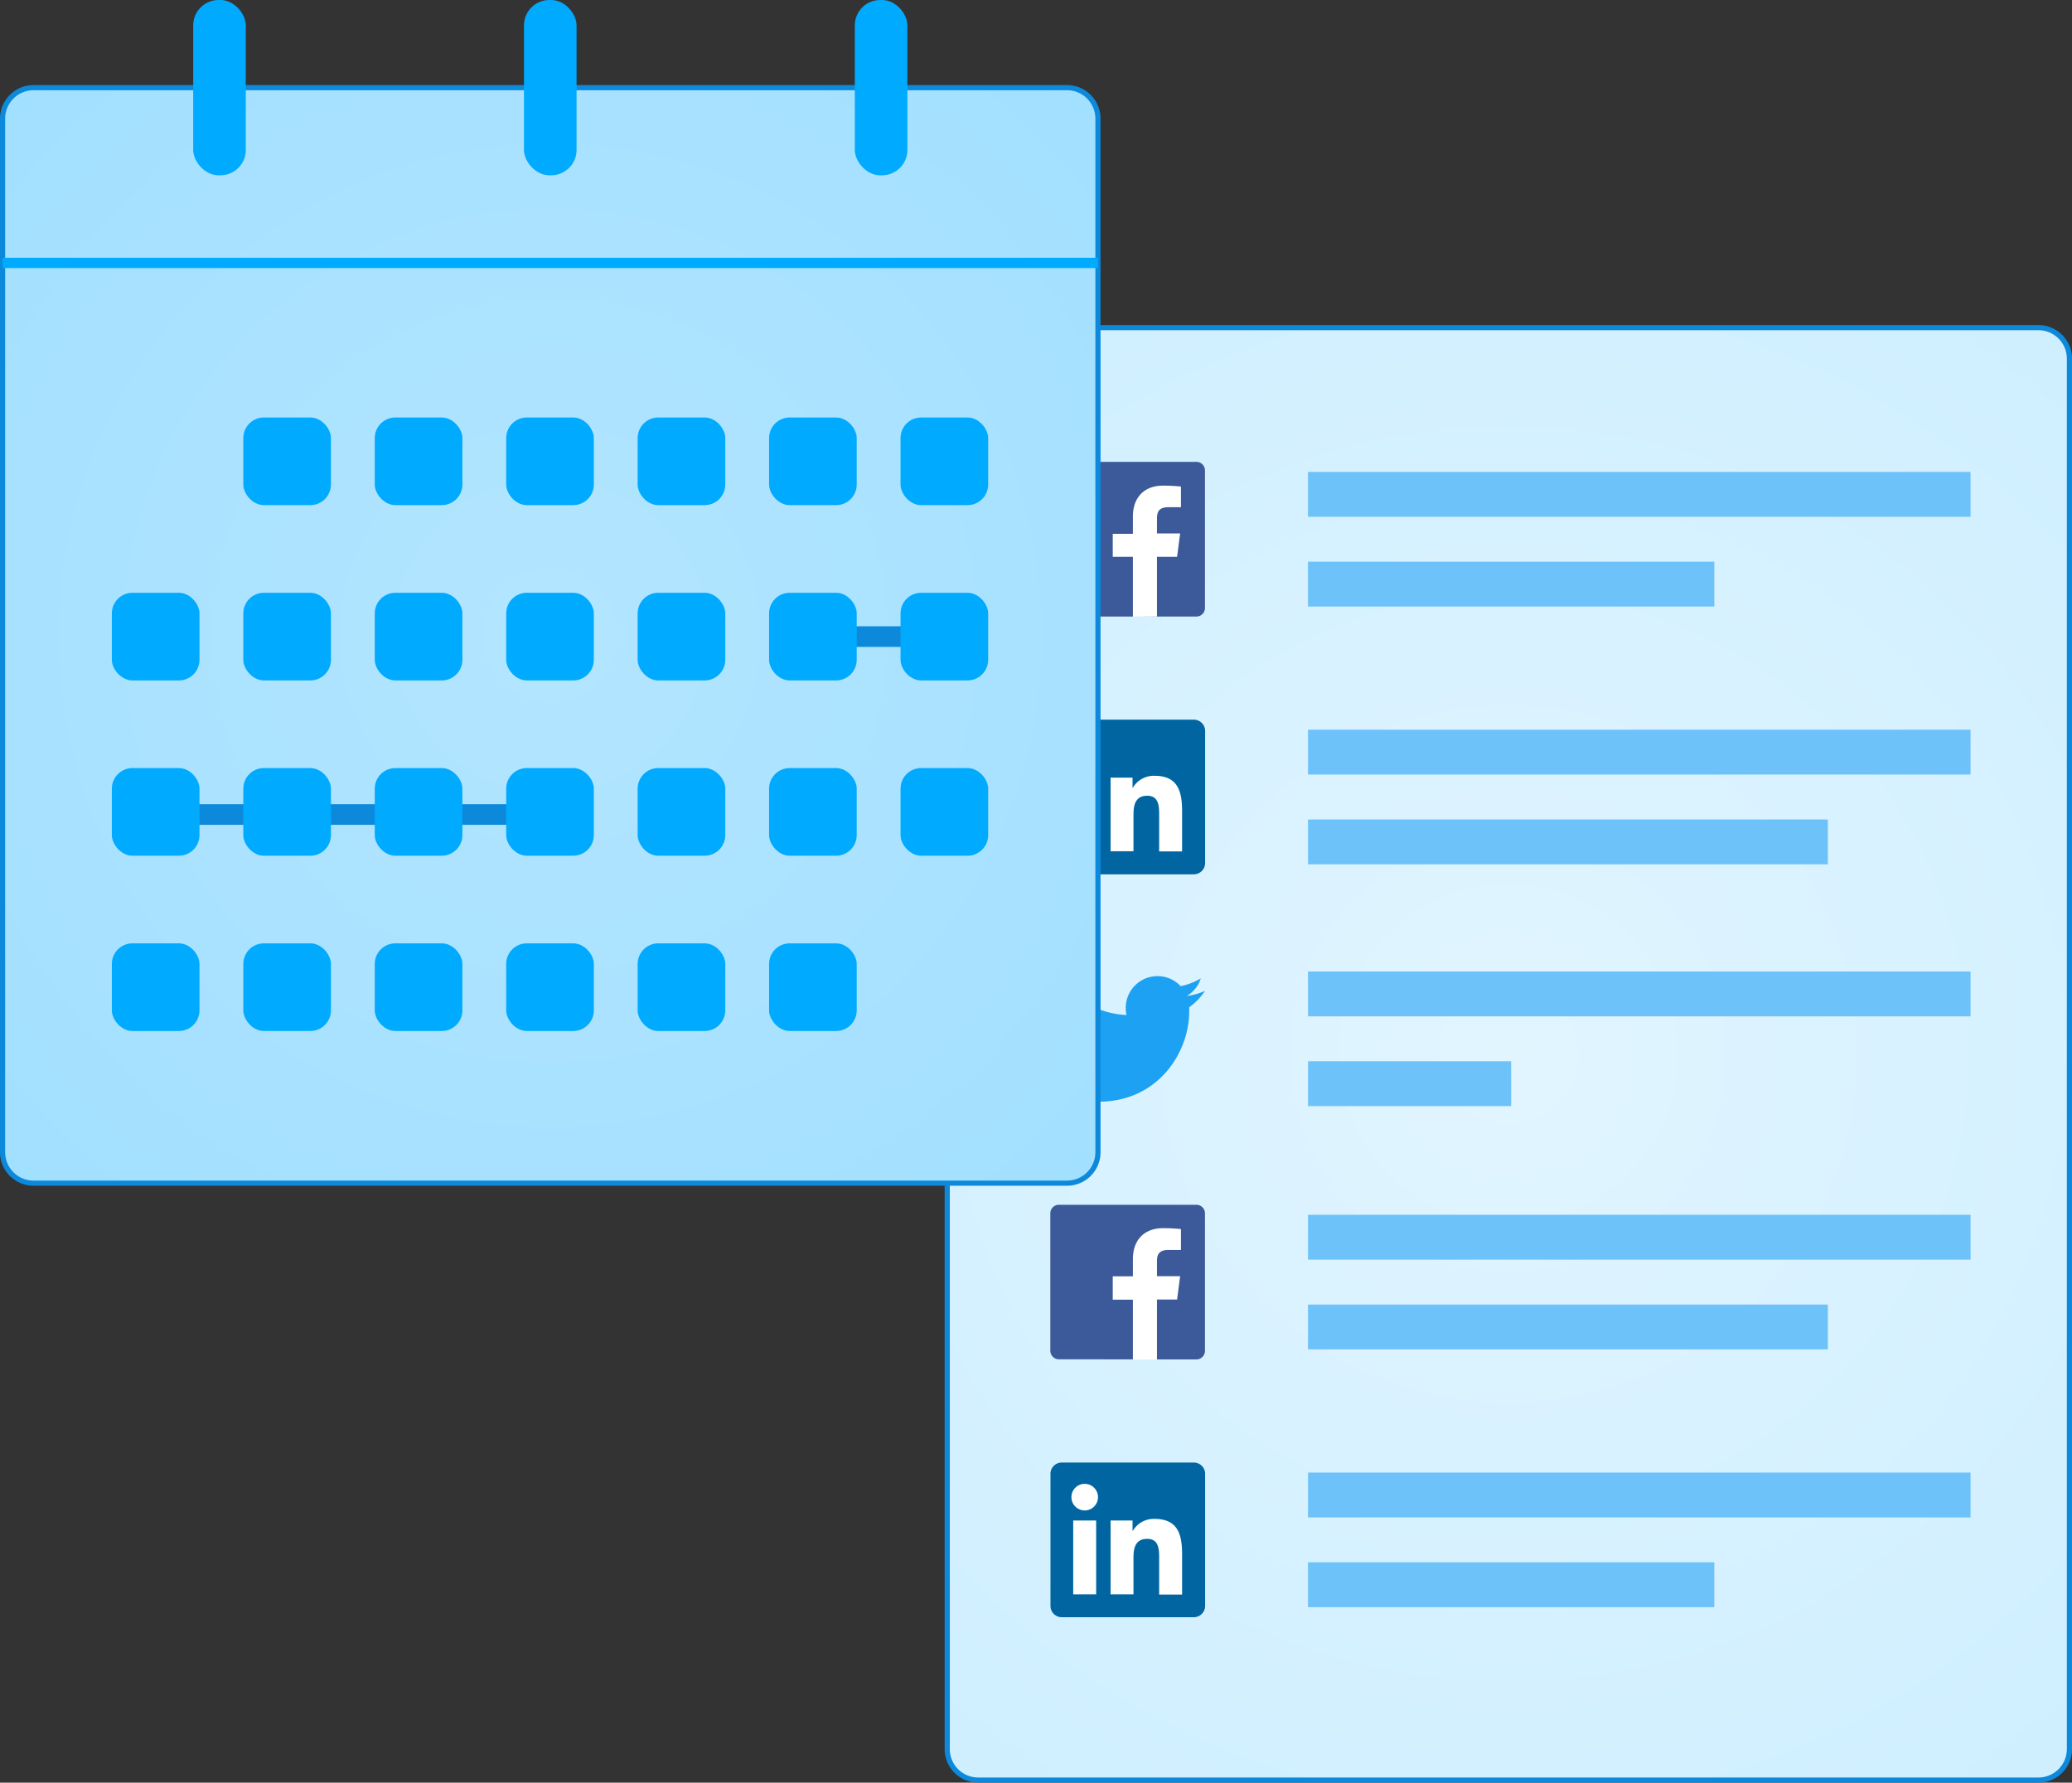 <svg xmlns="http://www.w3.org/2000/svg" xmlns:xlink="http://www.w3.org/1999/xlink" viewBox="0 0 401.96 345.78"><rect x="0" y="0" width="401.96" height="345.78" fill="#333333" stroke="none"/><defs><style>.cls-1{fill:url(#radial-gradient);}.cls-2{fill:#0c89db;}.cls-3{fill:#3c5a99;}.cls-4{fill:#fff;}.cls-5{fill:#0065a1;}.cls-6{fill:#1da1f2;}.cls-7{fill:#6ec2fa;}.cls-8{fill:url(#radial-gradient-2);}.cls-9{fill:#0af;}</style><radialGradient id="radial-gradient" cx="292.61" cy="204.41" r="432.68" gradientUnits="userSpaceOnUse"><stop offset="0" stop-color="#e1f5ff"/><stop offset="1" stop-color="#b3e5ff"/></radialGradient><radialGradient id="radial-gradient-2" cx="106.75" cy="123.25" r="436.09" gradientUnits="userSpaceOnUse"><stop offset="0" stop-color="#b3e5ff"/><stop offset="1" stop-color="#81d5ff"/></radialGradient></defs><title>Asset 45</title><g id="Layer_2" data-name="Layer 2"><g id="Linework"><rect class="cls-1" x="183.76" y="63.55" width="217.7" height="281.73" rx="6"/><path class="cls-2" d="M395.46,345.78H189.76a6.51,6.51,0,0,1-6.5-6.5V69.55a6.5,6.5,0,0,1,6.5-6.5h205.7a6.51,6.51,0,0,1,6.5,6.5V339.28A6.51,6.51,0,0,1,395.46,345.78ZM189.76,64.05a5.5,5.5,0,0,0-5.5,5.5V339.28a5.5,5.5,0,0,0,5.5,5.5h205.7a5.51,5.51,0,0,0,5.5-5.5V69.55a5.51,5.51,0,0,0-5.5-5.5Z"/><path id="Blue" class="cls-3" d="M232.1,119.59a1.66,1.66,0,0,0,1.66-1.66V91.24a1.66,1.66,0,0,0-1.66-1.65H205.41a1.65,1.65,0,0,0-1.65,1.65v26.69a1.65,1.65,0,0,0,1.65,1.66Z"/><path id="f" class="cls-4" d="M224.45,119.59V108h3.9l.59-4.53h-4.49v-2.89c0-1.31.37-2.2,2.25-2.2h2.4v-4a30.83,30.83,0,0,0-3.5-.18c-3.45,0-5.82,2.11-5.82,6v3.34h-3.91V108h3.91v11.62Z"/><path class="cls-5" d="M231.54,139.59H206a2.19,2.19,0,0,0-2.21,2.16v25.68a2.19,2.19,0,0,0,2.21,2.16h25.57a2.2,2.2,0,0,0,2.22-2.16V141.75A2.2,2.2,0,0,0,231.54,139.59Z"/><path class="cls-4" d="M208.2,150.84h4.45v14.31H208.2Zm2.23-7.12a2.58,2.58,0,1,1-2.58,2.58,2.59,2.59,0,0,1,2.58-2.58"/><path class="cls-4" d="M215.45,150.84h4.26v1.95h.06a4.7,4.7,0,0,1,4.21-2.31c4.51,0,5.34,3,5.34,6.82v7.85h-4.45v-7c0-1.66,0-3.8-2.31-3.8s-2.67,1.81-2.67,3.68v7.08h-4.44Z"/><g id="layer1"><path id="path3611" class="cls-6" d="M213.19,213.69c11.32,0,17.51-9.38,17.51-17.52,0-.26,0-.53,0-.79a12.62,12.62,0,0,0,3.08-3.19,12.37,12.37,0,0,1-3.54,1,6.18,6.18,0,0,0,2.71-3.41,12.35,12.35,0,0,1-3.91,1.5,6.16,6.16,0,0,0-10.65,4.21,5.89,5.89,0,0,0,.16,1.4,17.47,17.47,0,0,1-12.69-6.43,6.17,6.17,0,0,0,1.91,8.22,6.12,6.12,0,0,1-2.79-.77V198a6.15,6.15,0,0,0,4.94,6,6.11,6.11,0,0,1-2.78.11,6.16,6.16,0,0,0,5.75,4.27,12.37,12.37,0,0,1-7.65,2.64,11.8,11.8,0,0,1-1.46-.09,17.36,17.36,0,0,0,9.43,2.77"/></g><rect class="cls-7" x="253.76" y="91.53" width="128.53" height="8.7" transform="translate(636.04 191.77) rotate(-180)"/><rect class="cls-7" x="253.76" y="108.94" width="78.82" height="8.7" transform="translate(586.33 226.59) rotate(-180)"/><rect class="cls-7" x="253.76" y="141.53" width="128.53" height="8.7" transform="translate(636.04 291.77) rotate(-180)"/><rect class="cls-7" x="253.76" y="158.94" width="100.85" height="8.7" transform="translate(608.36 326.59) rotate(-180)"/><rect class="cls-7" x="253.76" y="188.44" width="128.53" height="8.7" transform="translate(636.04 385.58) rotate(-180)"/><rect class="cls-7" x="253.76" y="205.85" width="39.41" height="8.7" transform="translate(546.92 420.4) rotate(-180)"/><path id="Blue-2" data-name="Blue" class="cls-3" d="M232.1,263.69a1.67,1.67,0,0,0,1.66-1.66V235.34a1.66,1.66,0,0,0-1.66-1.65H205.41a1.65,1.65,0,0,0-1.65,1.65V262a1.66,1.66,0,0,0,1.65,1.66Z"/><path id="f-2" data-name="f" class="cls-4" d="M224.45,263.69V252.07h3.9l.59-4.53h-4.49v-2.89c0-1.31.37-2.2,2.25-2.2h2.4v-4.05a34.6,34.6,0,0,0-3.5-.17c-3.45,0-5.82,2.11-5.82,6v3.34h-3.91v4.53h3.91v11.62Z"/><rect class="cls-7" x="253.76" y="235.63" width="128.53" height="8.7" transform="translate(636.04 479.96) rotate(-180)"/><rect class="cls-7" x="253.76" y="253.04" width="100.85" height="8.7" transform="translate(608.36 514.78) rotate(-180)"/><path class="cls-5" d="M231.54,283.69H206a2.18,2.18,0,0,0-2.21,2.16v25.67a2.19,2.19,0,0,0,2.21,2.17h25.57a2.2,2.2,0,0,0,2.22-2.17V285.85A2.19,2.19,0,0,0,231.54,283.69Z"/><path class="cls-4" d="M208.2,294.93h4.45v14.32H208.2Zm2.23-7.11a2.58,2.58,0,1,1-2.58,2.58,2.58,2.58,0,0,1,2.58-2.58"/><path class="cls-4" d="M215.45,294.93h4.26v2h.06a4.68,4.68,0,0,1,4.21-2.31c4.51,0,5.34,3,5.34,6.82v7.85h-4.45v-7c0-1.66,0-3.8-2.31-3.8s-2.67,1.81-2.67,3.68v7.08h-4.44Z"/><rect class="cls-7" x="253.76" y="285.63" width="128.53" height="8.7" transform="translate(636.04 579.96) rotate(-180)"/><rect class="cls-7" x="253.76" y="303.04" width="78.82" height="8.7" transform="translate(586.33 614.78) rotate(-180)"/><rect class="cls-8" x="0.5" y="17" width="212.51" height="212.51" rx="6"/><path class="cls-2" d="M207,230H6.5a6.51,6.51,0,0,1-6.5-6.5V23a6.51,6.51,0,0,1,6.5-6.5H207a6.51,6.51,0,0,1,6.5,6.5V223.51A6.51,6.51,0,0,1,207,230ZM6.5,17.5A5.51,5.51,0,0,0,1,23V223.51A5.51,5.51,0,0,0,6.5,229H207a5.51,5.51,0,0,0,5.5-5.5V23a5.51,5.51,0,0,0-5.5-5.5Z"/><rect class="cls-9" x="0.5" y="50" width="212.51" height="2"/><rect class="cls-9" x="37.48" width="10.2" height="34" rx="4.92"/><rect class="cls-9" x="101.65" width="10.2" height="34" rx="4.92"/><rect class="cls-9" x="165.83" width="10.2" height="34" rx="4.92"/><rect class="cls-2" x="157.7" y="121.48" width="25.5" height="4"/><rect class="cls-2" x="29.83" y="155.99" width="76.88" height="4"/><rect class="cls-9" x="47.2" y="80.98" width="17" height="17" rx="4"/><rect class="cls-9" x="72.7" y="80.98" width="17" height="17" rx="4"/><rect class="cls-9" x="98.2" y="80.98" width="17" height="17" rx="4"/><rect class="cls-9" x="123.7" y="80.98" width="17" height="17" rx="4"/><rect class="cls-9" x="149.2" y="80.98" width="17" height="17" rx="4"/><rect class="cls-9" x="174.7" y="80.98" width="17" height="17" rx="4"/><rect class="cls-9" x="21.7" y="114.98" width="17" height="17" rx="4"/><rect class="cls-9" x="47.2" y="114.98" width="17" height="17" rx="4"/><rect class="cls-9" x="72.7" y="114.98" width="17" height="17" rx="4"/><rect class="cls-9" x="98.2" y="114.98" width="17" height="17" rx="4"/><rect class="cls-9" x="123.7" y="114.98" width="17" height="17" rx="4"/><rect class="cls-9" x="149.2" y="114.98" width="17" height="17" rx="4"/><rect class="cls-9" x="174.7" y="114.98" width="17" height="17" rx="4"/><rect class="cls-9" x="21.7" y="148.98" width="17" height="17" rx="4"/><rect class="cls-9" x="47.2" y="148.98" width="17" height="17" rx="4"/><rect class="cls-9" x="72.7" y="148.98" width="17" height="17" rx="4"/><rect class="cls-9" x="98.2" y="148.98" width="17" height="17" rx="4"/><rect class="cls-9" x="123.7" y="148.98" width="17" height="17" rx="4"/><rect class="cls-9" x="149.2" y="148.98" width="17" height="17" rx="4"/><rect class="cls-9" x="174.7" y="148.98" width="17" height="17" rx="4"/><rect class="cls-9" x="21.7" y="182.98" width="17" height="17" rx="4"/><rect class="cls-9" x="47.2" y="182.98" width="17" height="17" rx="4"/><rect class="cls-9" x="72.7" y="182.98" width="17" height="17" rx="4"/><rect class="cls-9" x="98.2" y="182.98" width="17" height="17" rx="4"/><rect class="cls-9" x="123.7" y="182.98" width="17" height="17" rx="4"/><rect class="cls-9" x="149.2" y="182.98" width="17" height="17" rx="4"/></g></g></svg>